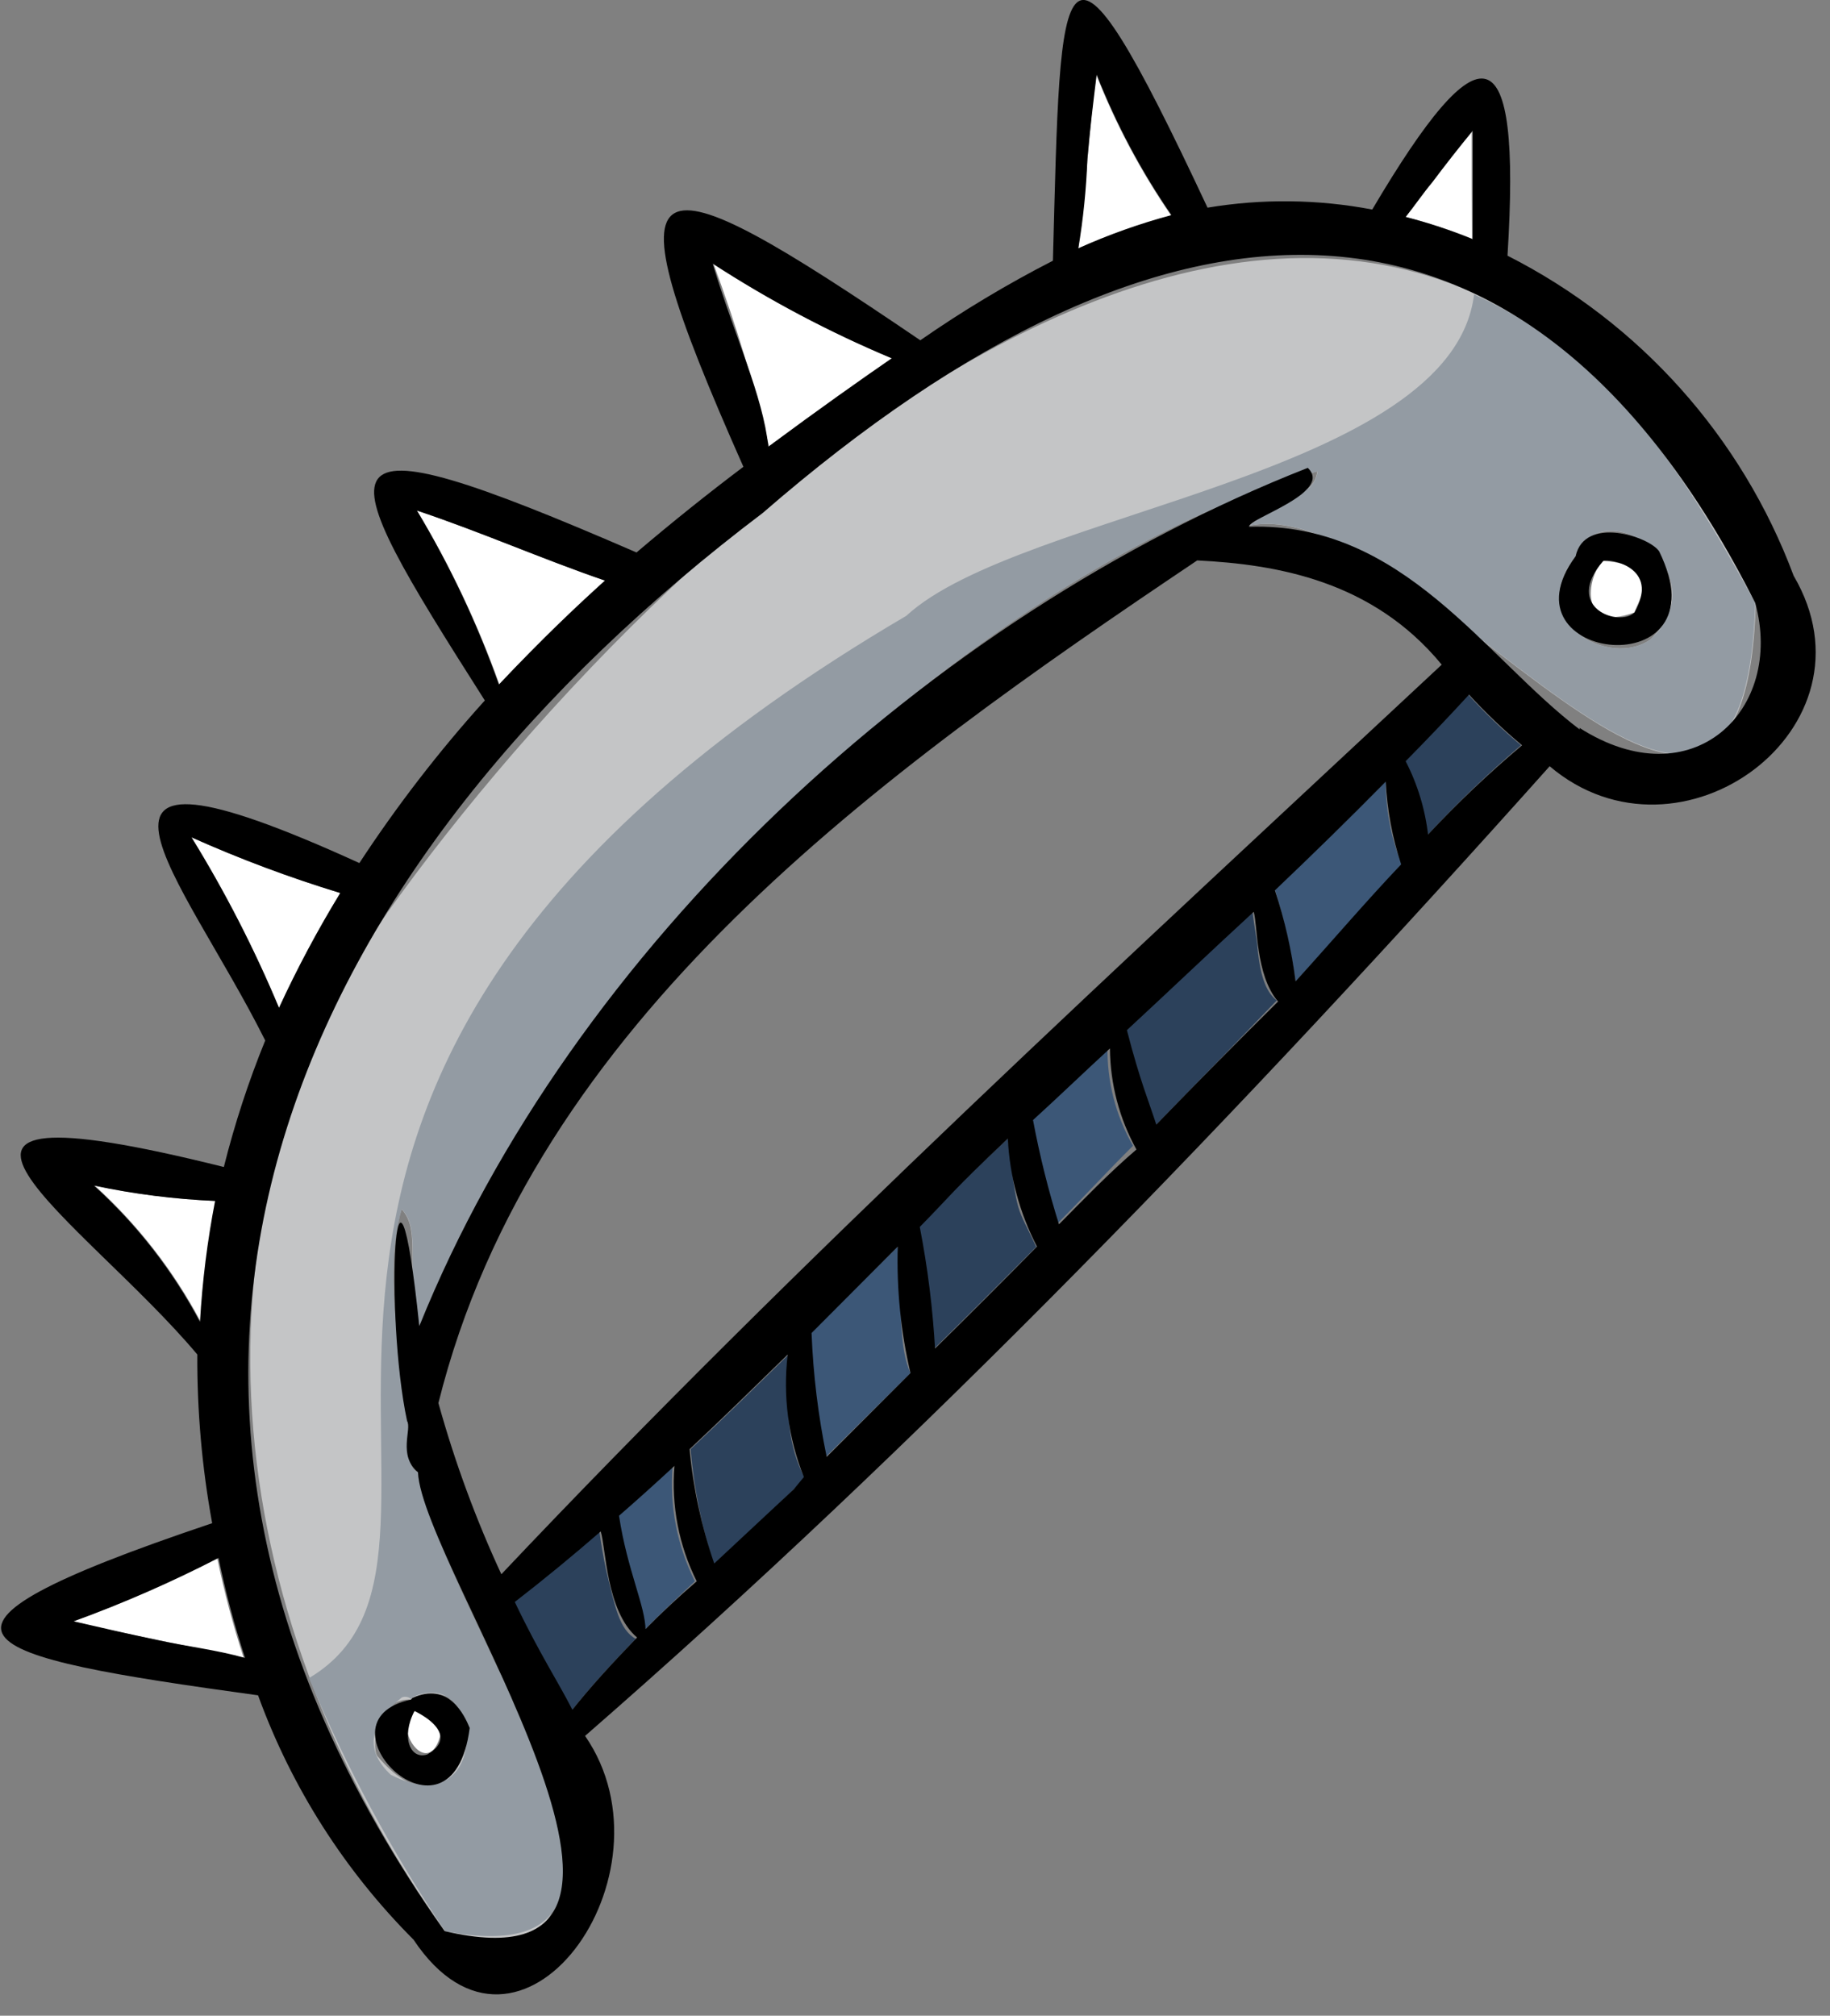 <svg height="76" viewBox="0 0 69 76" width="69" xmlns="http://www.w3.org/2000/svg"><rect x="0" y="0" width="69" height="76" fill="#808080" stroke="none"/><g fill="none"><g fill="#fff"><path d="m21.21 23.38c.52-.51 1.06-1 1.6-1.49-2.39-.82-4.69-1.84-7.09-2.64 1.253 2.077 2.295 4.275 3.11 6.56.77-.81 1.56-1.65 2.38-2.43z"/><path d="m29 16.84c1-.74 2.77-2 4.65-3.33-2.352-.987-4.611-2.181-6.75-3.57.837 2.256 1.538 4.56 2.1 6.9z"/><path d="m55.49 4.93c-.49.62-1.39 1.73-2.49 3.25.851.217 1.686.491 2.5.82-.01-1.34-.01-2.71-.01-4.07z"/><path d="m41.34 2.83c-.27 1.78-.34 3.88-.69 6.55 1.135-.51 2.308-.928 3.51-1.25-1.138-1.654-2.085-3.432-2.82-5.3z"/><path d="m12.83 33.67c-1.912-.583-3.786-1.284-5.61-2.1 1.266 2.054 2.369 4.204 3.3 6.43.685-1.487 1.457-2.933 2.31-4.33z"/><path d="m61.63 23.09c.07-.32 1.14-1.8-1.18-1.94-.55.43-1.05 2.77 1.18 1.94z"/><path d="m9.19 62.51c-.405-1.237-.739-2.495-1-3.77-1.767.912-3.591 1.71-5.46 2.39 1.72.43 3.83.81 6.46 1.38z"/><path d="m3.57 44.7c1.621 1.468 2.975 3.208 4 5.14.083-1.533.284-3.058.6-4.56-1.547-.065-3.086-.259-4.6-.58z"/></g><path d="m55.36 26.19c-.78.85-1.58 1.69-2.39 2.51.452.867.743 1.809.86 2.78 1.103-1.197 2.279-2.326 3.52-3.38-.708-.588-1.373-1.227-1.99-1.91z" fill="#2c415b"/><path d="m15.63 64.51c-.92.57.57 2.73 1 .81-.13-.21-.25-.41-1-.81z" fill="#fff"/><path d="m20 65.26c-1.49-2.91-3.24-5.67-4.22-9.74-.45-.18-.34-.67-.41-1.93-.14-1.8-1-5.45-.23-8 .78.83.09 2.3.69 4.45 5.45-14.4 21.93-29 33.84-32.27-.15.93-.9.75-2.57 2.05 6.33-1.33 18.68 17.84 19.1 2.94-13.64-28.4-40.6-3.79-51.63 11.7-8.2 12.09-5.93 27 2.24 38.39 5.94 2.25 4.52-4.85 3.19-7.59zm39.42-44.59c1.7-2 5.19 1.07 2.82 3.43-1.51 1.12-4.81-.62-2.83-3.13-.032-.098-.028-.204.01-.3zm-45.19 45.54c-.25-.39 0-2.21 1.27-2.13l.05-.06c3.62-1.26 1.88 6.04-1.32 2.19z" fill="#c4c5c6"/><path d="m66.18 22.73c-2.49-4.53-5.27-9.2-10.6-11.63-.83 6.84-17.13 8.17-21.41 12.12-30.42 17.87-14.32 35.19-22.52 40.05 1.395 3.345 3.116 6.544 5.14 9.55 10.4 1.94-.45-12.56-1-17.3-.45-.18-.34-.67-.41-1.93-.14-1.8-1-5.45-.23-8 .78.83.09 2.3.69 4.45 5.45-14.4 21.93-29 33.84-32.27-.15.93-.9.75-2.57 2.05 6.3-1.36 18.65 17.81 19.07 2.91zm-51.03 41.27c.118-.05.255-.026.35.06l.05-.06c2.7-1.3 3 4.84-.81 2.92-.93-.87-.92-1.83.41-2.92zm47.09-39.9c-1.51 1.12-4.81-.62-2.83-3.13 1.13-2.63 5.42.72 2.83 3.13z" fill="#939ba3"/><path d="m22.85 59.18c-.1-.47-.19-1-.25-1.44-1.06.92-2.14 1.81-3.24 2.66.54 1.15 1.13 2.18 2.19 4.1.75-.94 1.57-1.83 2.42-2.71-.63-.35-.79-1.25-1.12-2.61z" fill="#2c415b"/><path d="m23.28 57.15c.19 1.13.43 1.83 1 4.32.62-.63 1.27-1.24 1.92-1.85-.672-1.346-.963-2.85-.84-4.35-.68.64-1.36 1.27-2.08 1.88z" fill="#3c5777"/><path d="m33.85 47-3.3 3.27c.048 1.571.238 3.134.57 4.67l3.21-3.17c-.43-.94-.33-2.21-.48-4.77z" fill="#3c5777"/><path d="m47.4 35.56c-.06-.41-.13-.81-.18-1.22-1.59 1.5-3.18 3-4.78 4.46.27.73.48 2 1.13 3.63 1.52-1.57 3.06-3.13 4.57-4.71-.43-.33-.65-1-.74-2.16z" fill="#2c415b"/><path d="m29.74 51.07c-1.23 1.2-2.45 2.4-3.7 3.57.124 1.482.419 2.946.88 4.36.67-.64 2.08-1.93 3.43-3.26-.64-1.21-.72-2.5-.61-4.67z" fill="#2c415b"/><path d="m41.76 39.44c-1 .89-1.94 1.79-2.9 2.7.253 1.352.587 2.688 1 4 1-1 1.91-2 2.86-2.94-.657-1.142-.989-2.443-.96-3.76z" fill="#3c5777"/><path d="m52.25 29.44c-1.37 1.39-2.76 2.75-4.18 4.1.351 1.131.612 2.288.78 3.46 1.33-1.43 2.64-2.94 4-4.41-.404-1.001-.608-2.071-.6-3.15z" fill="#3c5777"/><path d="m38 42.93c-.83.78-2 1.87-3.4 3.29.289 1.543.482 3.103.58 4.67 1.3-1.28 2.6-2.58 3.89-3.88-.75-1.63-.69-1.01-1.07-4.08z" fill="#2c415b"/><path d="m67.63 21.71c-1.954-5.235-5.806-9.544-10.79-12.07.53-8.49-1-8.68-5.1-1.74-2.05-.39-4.152-.414-6.21-.07-5.65-12.07-5.53-9.23-5.83 2-1.732.887-3.402 1.889-5 3-10.49-7.13-12-7.24-6.67 4.77-1.353 1.02-2.697 2.097-4.03 3.23-12.42-5.39-11.71-3.83-5.72 5.58-1.732 1.919-3.313 3.968-4.73 6.13-12.3-5.61-6.66.46-3.55 6.69-.632 1.551-1.153 3.145-1.56 4.77-14.07-3.51-5.26 2-1 7.07-.011 2.133.176 4.262.56 6.36-12.43 4.18-9.1 5 1.73 6.49 1.258 3.461 3.258 6.604 5.86 9.21 4 6 10.07-2.47 6.47-7.68 12.63-11 24.8-23.61 36.37-36.56 4.91 4.17 12.57-1.44 9.2-7.18zm-13.63-14.83c.5-.667 1.01-1.317 1.53-1.95v4.09c-.823-.337-1.669-.617-2.53-.84.34-.42.64-.87 1-1.3zm-13-.88c.09-1.07.22-2.13.35-3.19.735 1.868 1.682 3.646 2.82 5.3-1.202.322-2.375.74-3.51 1.25.184-1.112.298-2.234.34-3.36zm-14.13 3.94c2.139 1.389 4.398 2.583 6.75 3.57-1.12.77-2.72 1.9-4.65 3.33-.21-1.94-1.24-4.07-2.1-6.9zm-11.15 9.31c2.4.8 4.7 1.82 7.09 2.64-.94.85-2.41 2.23-4 3.92-.809-2.284-1.844-4.482-3.09-6.56zm-8.5 12.32c1.824.816 3.698 1.517 5.61 2.1-.853 1.397-1.625 2.843-2.31 4.33-.931-2.226-2.034-4.376-3.3-6.43zm.32 18.27c-1.025-1.932-2.379-3.672-4-5.14 1.505.32 3.033.514 4.57.58-.292 1.506-.482 3.029-.57 4.56zm-1.54 12.01c-1.08-.23-2.15-.47-3.22-.72 1.869-.68 3.693-1.478 5.46-2.39.261 1.275.595 2.533 1 3.77-1.1-.31-2.24-.44-3.24-.66zm15.6 2.65c-.54-1.07-1.25-2.13-2.19-4.1 1.1-.85 2.18-1.74 3.24-2.66.2.62.2 3 1.37 4-.9.93-1.72 1.82-2.47 2.76zm-2.68-5.11c-.973-2.094-1.772-4.265-2.39-6.49 3.59-14.41 16.63-23.72 28.61-31.77 3 .15 6.61.76 9.22 3.93-11.72 10.94-24.24 22.42-35.49 34.33zm5.42 2.08c0-.9-.69-2.27-1-4.32.7-.61 1.4-1.24 2.09-1.88-.123 1.5.168 3.004.84 4.35-.71.61-1.36 1.22-1.98 1.85zm5.59-5.32c-1 .94-2 1.86-3 2.8-.481-1.395-.793-2.841-.93-4.31 1.25-1.17 2.47-2.37 3.7-3.57-.187 1.567.023 3.155.61 4.62zm1.24-1.22c-.319-1.538-.509-3.1-.57-4.67l3.25-3.26c-.047 1.604.114 3.207.48 4.77zm4.09-4c-.086-1.568-.28-3.128-.58-4.67 1.24-1.26 1.13-1.26 3.32-3.33.07 1.42.445 2.808 1.1 4.07-1.29 1.31-2.59 2.61-3.89 3.89zm4.69-4.7c-.413-1.312-.747-2.648-1-4 1-.91 1.93-1.81 2.9-2.7.011 1.333.354 2.643 1 3.81-1.04.89-1.99 1.88-2.95 2.85zm3.67-3.76c-.32-1-.62-1.66-1.13-3.63 1.6-1.48 3.19-3 4.78-4.46.15.43.06 2.39.92 3.38-1.56 1.54-3.1 3.1-4.62 4.67zm5.23-5.47c-.148-1.166-.41-2.315-.78-3.43 1.42-1.35 2.81-2.71 4.18-4.1.051 1.061.247 2.111.58 3.12-1.34 1.41-2.65 2.95-3.98 4.41zm5-5.49c-.11-.98-.398-1.933-.85-2.81.81-.82 1.61-1.66 2.39-2.51.623.681 1.291 1.319 2 1.91-1.255 1.053-2.444 2.182-3.56 3.38zm5.72-4c-3.59-2.72-6.66-7.83-12.47-7.65-.08-.3 3.19-1.28 2.21-2.22-14.24 5.59-27.74 18.07-33.5 32.36-.92-8.86-1.32-.42-.46 3.58.19.28-.36 1.29.41 1.93.14 3.54 11.53 19.76 1 17.3-15.08-21.33-5.1-40.53 12-53.47 15.3-13.28 28.79-13.73 37.42 3.39 1.11 4.03-2.36 7.44-6.63 4.71z" fill="#000"/><path d="m62.56 20.79c-.38-.57-2.82-1.35-3.15.18-2.97 4.03 5.66 4.95 3.15-.18zm-.93 2.3c-.57.57-2.71-.18-1.18-1.94.23-.1 2.16.23 1.18 1.94z" fill="#000"/><path d="m17.71 65.15c-.2-.48-.79-1.76-2.16-1.13l-.05.06c-3.82.8 1.55 6.16 2.21 1.07zm-1.6 1c-.64.21-1-.65-.48-1.64.26.11 1.73.92.48 1.64z" fill="#000"/></g></svg>
